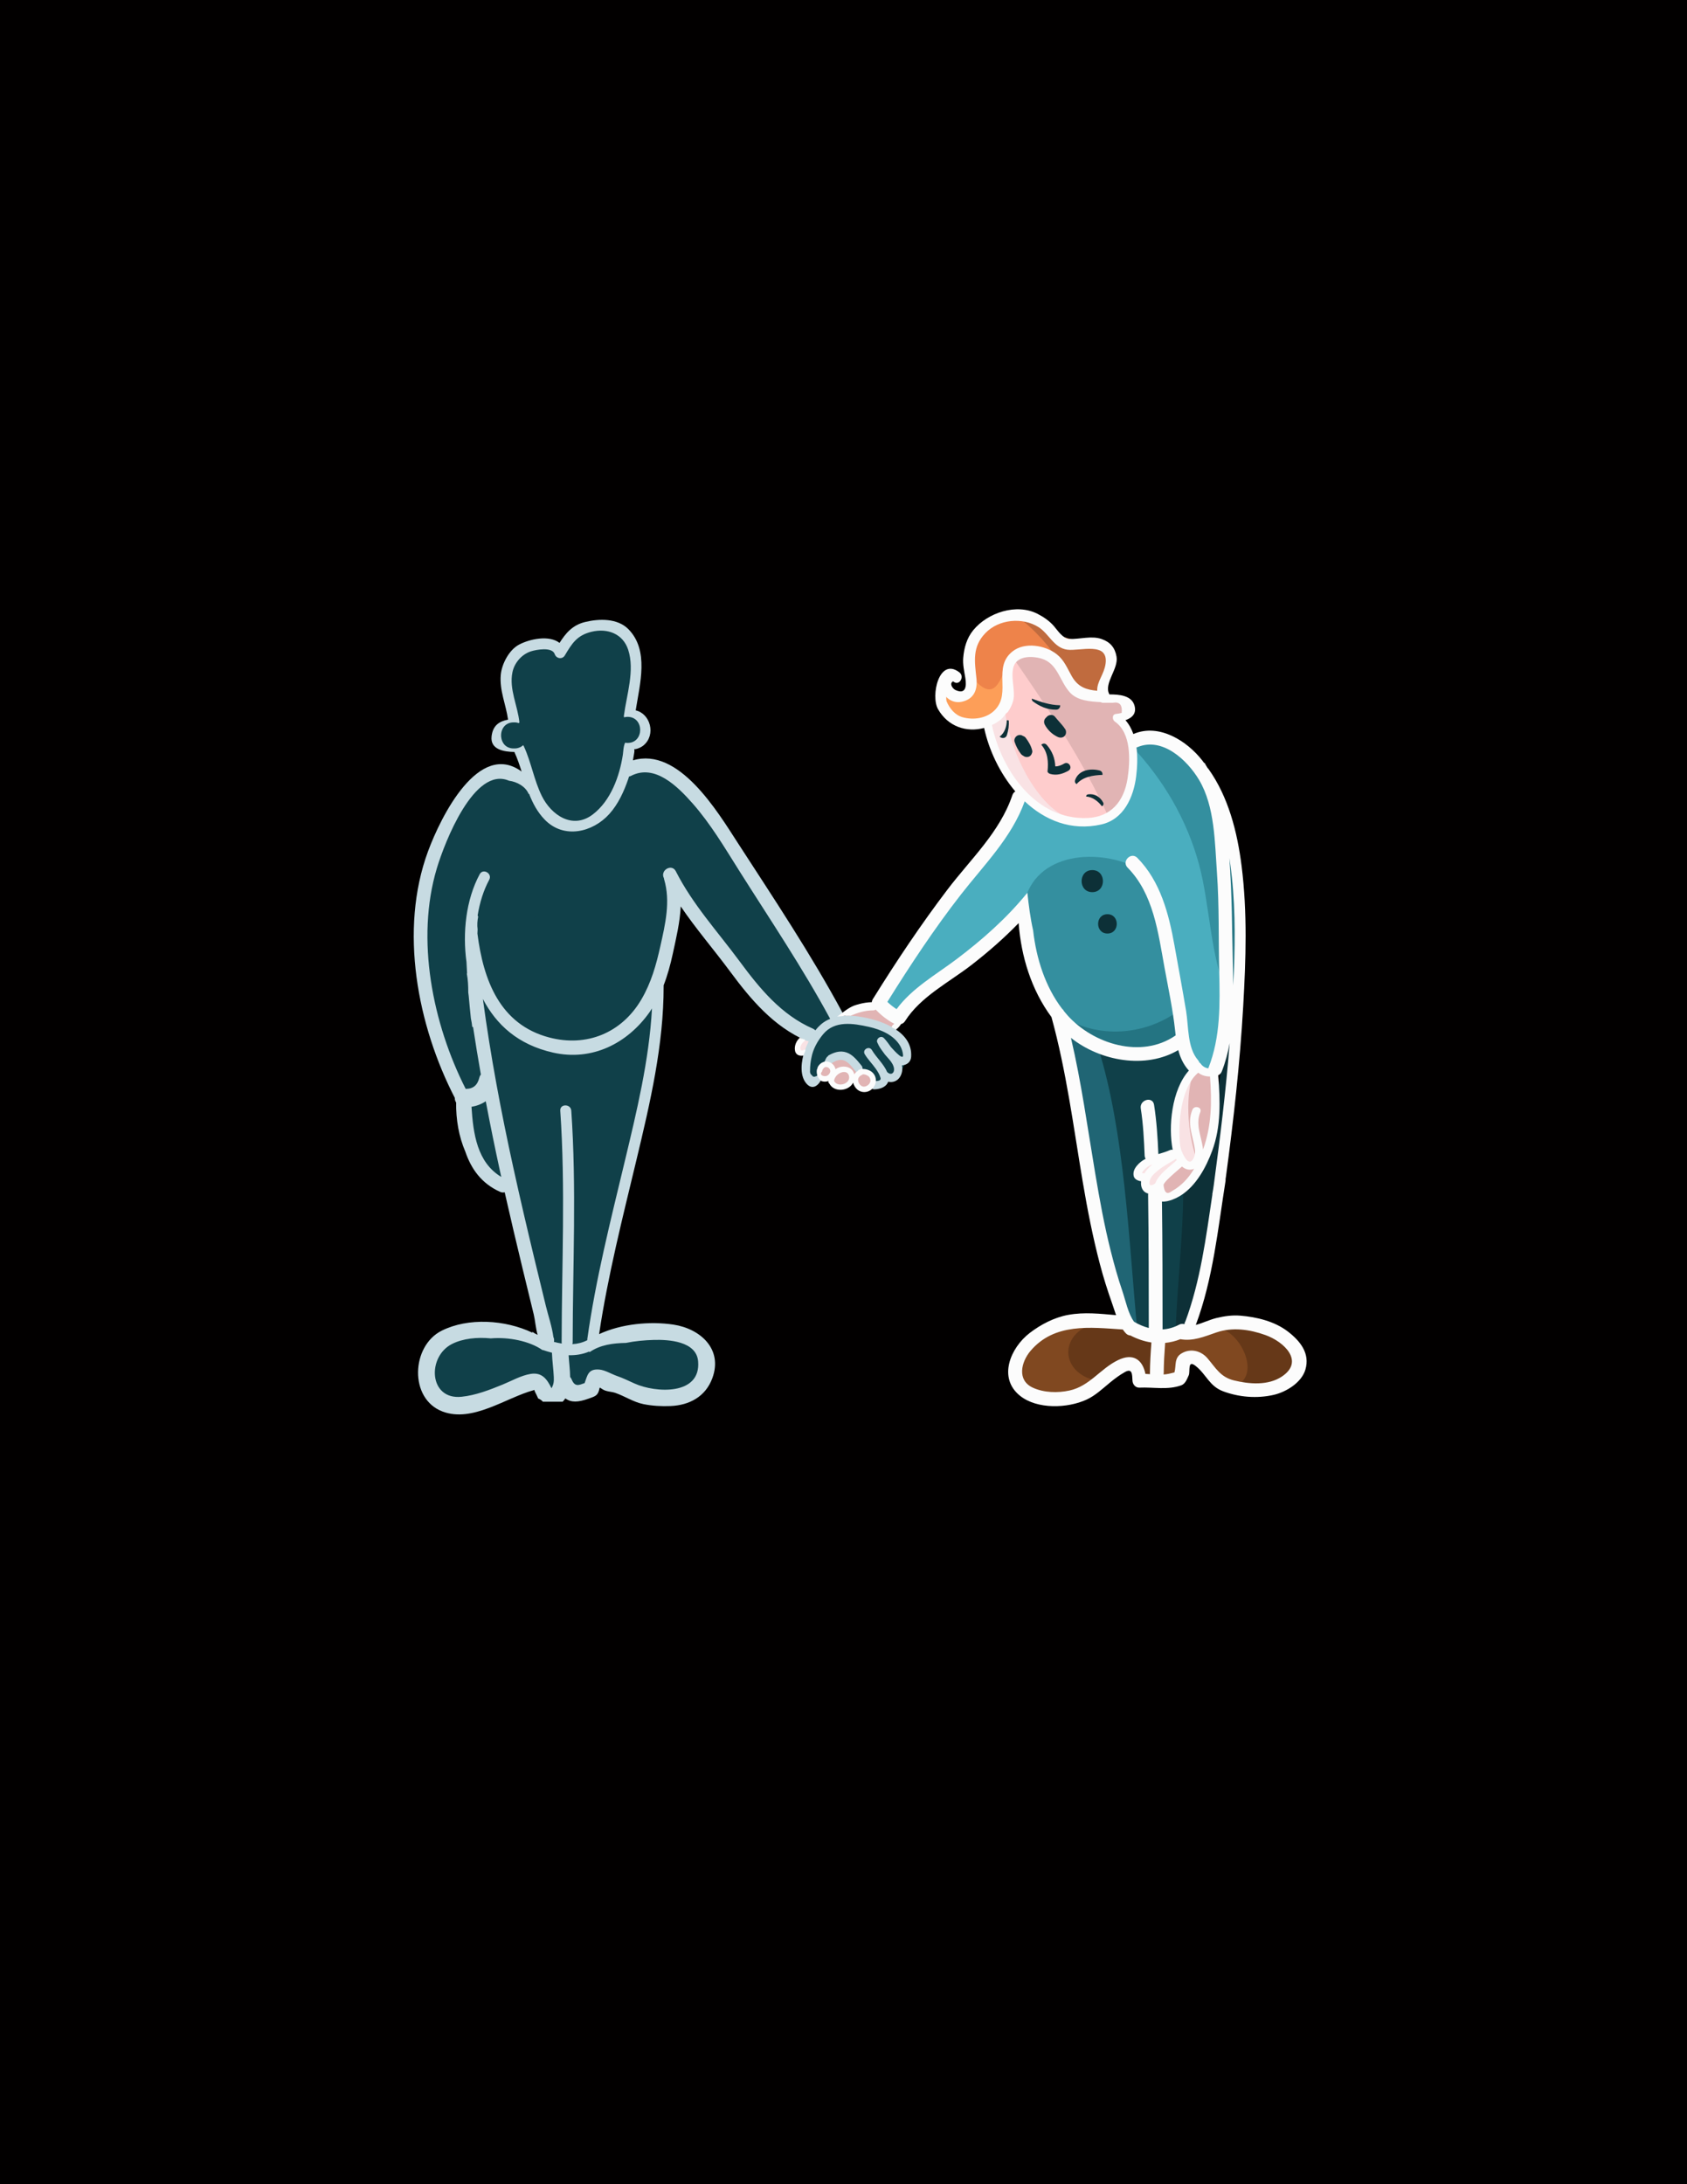 <?xml version="1.0" encoding="utf-8"?>
<!-- Generator: Adobe Illustrator 17.0.0, SVG Export Plug-In . SVG Version: 6.00 Build 0)  -->
<!DOCTYPE svg PUBLIC "-//W3C//DTD SVG 1.1//EN" "http://www.w3.org/Graphics/SVG/1.1/DTD/svg11.dtd">
<svg version="1.1" xmlns="http://www.w3.org/2000/svg" xmlns:xlink="http://www.w3.org/1999/xlink" x="0px" y="0px" width="612px"
	 height="792px" viewBox="0 0 612 792" enable-background="new 0 0 612 792" xml:space="preserve">
<g id="Слой_2">
	<rect fill="#020000" width="612" height="792"/>
</g>
<g id="Слой_24">
	<path fill="#663818" d="M381,481.75c2.543,30.125,7.825,24.557,30.706,13.532c0.534,2.376,1.7,4.397,2.089,6.678
		c6.818-0.151,7.652-3.845,6.956-10.472c-0.973-9.26-1.634-5.616-9.438-9.239c-7.538-3.5-33.603-4.168-30.562,0.751"/>
	<path fill="#663818" d="M438.378,481.25c1.616,6.216,3.508,12.962,4.172,19.517c43.549,17.352,30.681-31.733-5.8-18.767"/>
</g>
<g id="Слой_25">
	<path fill="#804820" d="M396.36,480c-13.044,4.624-11.055,18.762,2.378,20.793c-24.496,25.776-51.279-24.707-3.706-20.543"/>
	<path fill="#804820" d="M441.5,481.5c8.31,0.687,16.611,17.532,6.249,21.217c-5.812,2.067-11.909-8.559-17.962-9.68
		c-1.385,6.472-3.044,7.51-9.499,6.992c0.535-16.071,1.776-18.858,20.962-18.03"/>
</g>
<g id="Слой_26">
	<path fill="#0D3037" d="M427.5,432.75c0.986,16.858-2.653,34.048-1.755,50.449c0.125,0.057,0.229,0.14,0.311,0.249
		c16.49-7.552,13.901-43.715,16.206-59.706c2.104-14.598,9.044-34.723,3.05-48.998c-4.245,18.593-3.642,41.565-16.375,56.902
		c-0.557,0.671-1.622,1.199-2.188,1.854"/>
</g>
<g id="Слой_22">
	<path fill="#104049" d="M394.5,377.75c2.599,18.823,3.895,38.072,7.707,56.488c2.452,11.846,0.068,29.808,5.541,40.538
		c3.845,7.538,9.028,11.684,18.712,7.918c0.616-16.786,2.705-33.809,2.782-50.668c-7.5,3.291-13.794,0.059-17.016-6.276
		c1.936-2.798,8.254-4.861,9.281-6.681c1.962-3.475,2.177-4.347,4.287-9.527c2.297-5.641,7.477-22.067,5.883-25.804
		c-0.924-2.166-1.5-4.855-2.99-6.717c-8.202,5.247-25.723,6.051-34.436,1.229"/>
	<path fill="#104049" d="M425.75,406.5c1.376,3.411,1.301,8.168,1.23,11.962c-2.57,0.475-6.583,0.902-9.136,0.315
		c2.584-2.809,4.859-7.505,7.406-10.278"/>
</g>
<g id="Слой_23">
	<path fill="#206574" d="M398.5,380.25c9.403,30.207,11.047,69.45,13.985,101.406c-16.293-8.386-18.747-63.335-21.168-80.926
		c-1.344-9.764-3.711-19.217-5.518-28.709c4.372,2.224,9.274,5.054,12.95,7.979"/>
</g>
<g id="Слой_19">
	<path fill="#247482" d="M443.25,308.75c2.083,15.49-5.903,38.962,3.36,52.956c-0.066,0.065,0.867,0.042,0.827,0.012
		c4.722-8.687,6.764-47.606-3.937-52.467"/>
</g>
<g id="Слой_15">
	<path fill="#4AAEBF" d="M372.047,323.103c0.5-4.145,0.434-8.365,1.093-12.485c0.605-3.787,3.071-7.037,3.381-10.868
		c0.277-3.433,3.457-4.925,6.057-4.458c-8.402-13.155-15.16-2.079-20.888,6.245c-8.218,11.942-16.184,22.326-24.427,33.964
		c-5.828,8.227-25.122,25.919-11.993,32.291c3.046-7.081,15.161-14.776,21.467-19.373c6.496-4.736,16.973-14.973,24.232-16.408
		c0.051,0.258,0.104,0.519,0.155,0.778C371.276,329.61,371.649,326.403,372.047,323.103z"/>
	<path fill="#4AAEBF" d="M432.456,293.01c-2.757-5.941-11.425-22.372-20.08-21.827c-8.79,0.554-2.995,4.795-6.016,12.238
		c-3.837,9.449-6.462,4.932-15.324,10.077c-3.223,1.872-3.953,1.433-5.201,4.308c5.142,8.715,14.849,15.314,20.47,24.387
		c7.213,11.642,12.432,24.844,18.082,37.265c3.224,7.088,3.884,14.967,7.169,21.481c9.334,18.514,13.209-6.089,13.193-17.157
		C444.713,339.525,443.266,316.304,432.456,293.01z"/>
</g>
<g id="Слой_18">
	<path fill="#348F9F" d="M380.25,295c-6.148,28.2-13.18,78.825,24.537,87.207c23.94,5.32,23.303-5.533,20.957-22.194
		c-2.619-18.599-2.661-37.266-17.006-51.056c-8.821-8.48-16.365-12.03-28.488-13.708"/>
	<path fill="#348F9F" d="M410.75,270.75c11.255,11.972,19.812,26.345,24.251,42.798c4.013,14.874,4.005,33.409,10.256,46.993
		c3.429-22.533,4.947-87.441-26.113-91.485c-4.044-0.526-8.194,1.003-8.894,2.194"/>
	<path fill="#348F9F" d="M375.25,308.5c0.08,0.558,0.73,3.512,1.519,7.549c0.472-0.174,0.961-0.355,1.481-0.549L375.25,308.5z"/>
	<path fill="#348F9F" d="M376.769,316.049c-7.292,2.695-8.958,3.292-8.818,8.201c3.512,1.06,4.037,5.885,1.593,8.097
		c0.867,0.762,1.442,1.895,1.435,3.403c-0.009,1.769-0.118,3.573-0.032,5.354c0.119,0.227,0.24,0.428,0.366,0.59
		C384.112,358.253,379.564,330.346,376.769,316.049z"/>
</g>
<g id="Слой_20">
	<path fill="#4AAEBF" d="M371.5,327.75c3.778-18.913,27.387-20.425,41.671-12.681c18.636-8.631-17.18-42.636-34.134-25.94
		c-6.125,6.032-23.631,37.313-7.787,38.372"/>
</g>
<g id="Слой_21">
	<path fill="#247482" d="M383.25,367c12.875,9.918,31.637,9.054,44.517-0.667c5.601,24.413-39.084,16.852-45.017,0.917"/>
</g>
<g id="Слой_16">
	<path fill="#F9E2E4" d="M292,375.25c-1.791,1.872-2.928,4.026-3.456,6.194c0.176,0.021,0.489,0.338,0.513,0.513
		c4.447-0.923,8.051-4.57,2.694-6.706"/>
</g>
<g id="Слой_11">
	<path fill="#E1B4B4" d="M300.5,384.5c4-2.339,13.274,0.169,15.367,4.95c2.8,6.397-3.874,6.434-7.122,2.269
		c-3.177,3.504-6.761,2.818-8.989-1.493c-0.714-0.089-1.546,0.875-2.73,0.486c-2.36-4.851-0.024-7.619,5.974-6.962"/>
</g>
<g id="Слой_12">
	<path fill="#F9E2E4" d="M435.5,387.75c-4.719,8.32,3.152,27.694-1.681,33.256c-7.735,8.9-7.277-18.979-6.013-22.993
		c1.497-4.753,3.025-8.228,6.944-10.763"/>
	<path fill="#F9E2E4" d="M426,418c-5.406,1.124-12.874,1.364-13.706,7.956c0.588,0.703,2.156,0.278,2.919,0.581
		c0.673,4.473,0.765,3.078,3.795,5.168c1.794-4.861,6.84-6.893,10.773-10.206c-1.169-1.075-2.183-2.849-3.28-3.75"/>
	<path fill="#E1B4B4" d="M427.75,421.5c-3.086,3.113-13.439,13.237-1.663,12.249c4.939-0.414,13.294-12.819,2.163-11.749"/>
	<path fill="#E1B4B4" d="M433.5,387c-3.75,9.533-2.823,23.468,0.556,33.238c0.18-0.074,1.103,0.17,1.207,0.287
		c7.764-7.634,6.463-21.858,5.436-32.199c-3.107,1.249-4.284-0.953-6.699-1.076"/>
	<path fill="#E1B4B4" d="M318,364.25c-4.262-0.166-8.038,1.17-11.206,3.806c-0.031-0.029-0.003,1.133-0.006,1.137
		c5.486,1.688,11.089,2.181,16.186,5.038c6.283-5.584-1.448-7.046-5.973-9.981"/>
</g>
<g id="Слой_5">
	<path fill="#104049" d="M227.422,481.75c-6.504,0.852-14.4,4.739-20.52,6.902c-1.905-20.006-10.634-39.256-17.916-57.946
		c-4.198-10.775-7.365-26.161-15.319-34.04h-1.333c-2.462,0.812-4.102,1.939-5.122,3.278c0.256,2.169,0.557,4.322,1.015,6.465
		c0.303,1.415,0.022,2.84-0.725,3.953c3.108,6.691,9.692,13.745,11.516,16.879c0.535,0.92,1.015,1.873,1.469,2.842
		c1.877,0,3.729,1.002,4.407,3.326c2.399,8.23,3.373,16.714,5.325,25.038c1.704,7.267,4.943,14.038,6.675,21.296
		c0.6,2.513-0.695,4.409-2.491,5.312c0.159,0.442,0.31,0.887,0.474,1.327c-0.685-0.255-1.454-0.516-2.292-0.778
		c-1.226,0.143-2.472-0.146-3.415-0.954c-13.373-3.367-36.382-4.995-35.093,13.584c1.367,19.704,32.689,6.142,42.182,2.808
		c3.987,8.074,12.094,2.46,19.325,2.133c8.103-0.365,18.226,3.725,27.304,2.508C271.016,501.911,249.23,478.892,227.422,481.75z"/>
	<path fill="#104049" d="M190.667,283.333c-28.621-23.736-39.401,56.352-37.935,70.001c1.541,14.345,3.527,34.63,16.243,43.305
		c0.315,9.233,10.098,17.949,13.756,26.879c5.412,13.213,7.582,28.087,11.944,41.684c2.764,8.615,6.547,34.475,15.975,30.38
		c7.464-3.242,4.6-12.628,5.684-18.899c3.058-17.687,8.212-31.888,4.25-50.41c-7.437-34.771-9.123-70.812-15.392-106.058
		c-2.663-14.971-3.698-25.847-14.198-35.559c-0.526-0.486-0.58-1.656-0.993-1.991"/>
	<path fill="#104049" d="M244.668,298.1c-0.474-15.046-1.009-11.776-8.658-20.026c-0.715-0.772-7.239-0.249-8.31-0.128
		c0.799-12.763,7.375-31.396,0.018-43.349c-4.596-7.466-18.04-12.523-19.866-2.988c-0.845,0.085-1.703,0.177-2.567,0.276
		c-0.159,0.446-0.39,0.865-0.719,1.229c-0.952,1.055-2.307,1.198-3.634,1.005c-0.696-0.101-1.111-0.859-1.095-1.524
		c-4.277,0.631-8.278,1.417-11.028,2.326c-4.823,6.204-3.174,10.848-4.477,17.728c-0.213,1.125,1.375,7.14,1.529,9.027
		c0.124,1.52-5.585,2.718-5.192,5.64c0.161,1.198,0.983,2.408,2.064,3.63c0.065-0.023,0.127-0.05,0.199-0.066
		c2.086-0.469,4.553-0.255,6.049,1.471c1.5,1.729,1.825,3.838,1.471,6.049c-0.09,0.564-0.428,0.874-0.844,0.997
		c7.699,20.71,2.736,52.736,4.707,74.523c1.202,13.29,2.862,93.278,27.641,89.012c6.589-23.78,13.411-47.121,15.709-72.584
		c1.289-14.28,4.618-27.31,6.307-41.24C245.205,318.956,244.989,308.272,244.668,298.1z"/>
	<path fill="#104049" d="M229.333,258.333c7.831,5.498,3.083,13.672-5.973,10.34c-0.705-5.772,1.458-8.41,5.64-10.007"/>
	<path fill="#104049" d="M250,286.333c10.199,10.618,18.155,24.022,25.767,36.333c7.635,12.349,15.103,34.048,25.565,43.351
		c0.897,0.798,1.393,2.574,2.068,3.581c16.588,0.176,38.183,16.4,14.185,24.034c-4.421-6.929-13.048-14.531-20.527-6.241
		c-1.785,4.26-0.562,2.704-4.333,4.884c-1.135-4.535,3.158-13.107,1.958-15.942c-1.047-2.472-11.396-8.103-14.49-10.927
		c-10.896-9.945-19.652-23.442-29.199-34.896c-15.075-18.086-9.609-32.202-16.69-53.781c5.357,4.227,12.043,5.657,17.03,10.605"/>
	<path fill="#104049" d="M287,342c3.45,7.608,8.965,13.063,10.298,21.274c-5.995-4.318-11.681-12.639-10.298-20.941"/>
	<path fill="#104049" d="M315.333,371c6.745,0.472,12.957,4.42,12.941,11.934c-6.613,0.278-11.634-5.213-12.941-11.6"/>
	<path fill="#A8C4CC" d="M295.667,385.667c0.314,2.956,2.508,3.518,0.877,6.951c-0.246-0.085-1.879-0.086-2.152-0.009
		c-0.052-0.155-0.059-0.65-0.316-0.667c-0.589-3.61,1.866-3.493,2.591-5.942"/>
	<path fill="#104049" d="M223.333,228c5.825,3.248,8.268,11.248-1.706,9.692C220.608,233.892,221.442,230.619,223.333,228"/>
	<path fill="#104049" d="M298.25,383.25c-0.6,2.969-1.676,5.38-1.772,8.356c-5.549,1.239-4.134-8.139,1.772-7.981"/>
	<path fill="#104049" d="M188.333,260.667c-5.238-0.044-8.253,3.083-8.265,8.932c9.5,5.883,21.899-2.449,7.931-8.599"/>
</g>
<g id="Слой_4">
	<path fill="#C7DBE2" d="M312.561,386.439c-1.49-1.826-3.15-4.033-5.483-4.818c-2.345-0.789-4.554-0.042-6.604,1.132
		c-0.014,0.034-0.029,0.07-0.041,0.094c-0.109,0.214-0.265,0.328-0.433,0.396c-0.323,0.447-0.578,0.935-0.723,1.381
		c-0.048,0.146-0.12,0.264-0.207,0.359c-0.055,0.131-0.115,0.259-0.168,0.391c-0.057,0.141-0.136,0.255-0.23,0.347
		c0.191,0.504,0.624,0.904,1.328,0.904c0.726,0,1.18-0.423,1.361-0.951c0.09-0.034,0.18-0.074,0.271-0.128
		c1.65-0.99,3.306-1.773,5.12-0.767c1.494,0.829,2.63,2.488,3.687,3.783C311.663,390.06,313.773,387.924,312.561,386.439z"/>
	<path fill="#C7DBE2" d="M313.132,368.862c-2.417-0.443-4.815-0.702-7.159-0.53c-0.018-0.352-0.113-0.72-0.315-1.094
		c-11.456-21.254-24.875-41.334-38-61.586c-7.408-11.431-21.43-34.911-38.041-29.947c0.173-0.946,0.334-1.893,0.478-2.84
		c0.246-1.619-0.477-1.044,0.571-1.253c0.935-0.187,2.043-0.709,2.772-1.317c4.657-3.885,2.445-11.548-2.825-12.712
		c1.532-9.67,4.935-21.791-2.672-29.465c-3.961-3.995-10.622-3.806-15.658-2.587c-4.588,1.11-7.049,4.042-9.298,7.589
		c-3.792-2.944-10.848-1.418-14.703,0.629c-3.633,1.929-6.288,7.063-6.626,11.016c-0.483,5.639,1.894,10.722,2.656,16.177
		c-3.261,0.606-5.53,2.152-5.98,6.06c-0.562,4.883,4.673,5.618,8.269,5.664c0.002,0.004,0.002,0.008,0.004,0.013
		c1.048,2.278,1.858,4.67,2.626,7.082c-15.517-11.314-29.241,16.161-33.967,28.965c-10.503,28.456-3.864,63.087,9.753,89.42
		c-0.005,0.064-0.019,0.124-0.019,0.19c0,0.499,0.18,1.007,0.475,1.436c-0.078,6.167,0.964,12.322,3.339,17.83
		c2.106,6.196,5.814,11.519,12.591,14.56c0.592,0.266,1.166,0.292,1.685,0.166c2.079,9.219,4.261,18.414,6.476,27.601
		c1.346,5.581,2.71,11.157,4.074,16.734c0.465,1.901,0.689,4.841,1.387,7.359c-0.698-0.322-1.358-0.703-1.976-1.146
		c0.043,0.126,0.084,0.254,0.128,0.38c-9.908-4.739-23.37-5.553-32.963-0.734c-11.051,5.552-11.867,24.685,0.309,29.293
		c10.941,4.141,23.025-5.032,33.154-7.75c0.491-0.132-0.129-0.362,0.511,0.818c0.389,0.717,0.7,1.472,1.045,2.211
		c0.695,0.262,1.275,0.664,1.714,1.181h7.162c0.369-0.385,0.71-0.785,0.989-1.217c2.046,1.547,4.638,1.463,8.387,0.106
		c2.433-0.881,3.465-1.006,4.006-3.786c0.051-0.096,0.092-0.181,0.128-0.261c0.377,0.255,0.747,0.52,1.142,0.745
		c1.253,0.764,3.077,0.727,4.462,1.206c3.492,1.208,6.564,3.34,10.23,4.078c3.201,0.644,6.549,0.828,9.803,0.689
		c6.89-0.294,12.671-3.431,15.138-10.035c3.977-10.65-4.389-18.033-14.115-19.496c-8.425-1.268-18.849-0.307-26.938,3.457
		c3.173-21.242,8.545-42.308,13.545-63.167c4.956-20.677,9.9-41.709,9.866-63.091c0-0.062-0.013-0.115-0.017-0.173
		c1.438-3.716,2.492-7.592,3.328-11.461c1.225-5.668,2.612-11.435,2.889-17.204c5.545,8.18,12.043,15.677,17.947,23.66
		c7.486,10.121,15.727,19.853,27.508,25.003c0.331,0.145,0.656,0.21,0.971,0.224c-0.581,1.195-1.074,2.415-1.487,3.593
		c-1.175,3.353-1.926,8.59,0.529,11.609c1.963,2.414,4.041,1.38,5.378-0.994c0.568-1.008-0.13-1.948-0.986-2.187
		c-0.133,0.238-0.319,0.447-0.588,0.612c-0.135,0.083-0.267,0.117-0.394,0.129c-0.127,0.072-0.272,0.124-0.454,0.124
		c-0.402,0-0.658-0.215-0.792-0.492c-0.574-0.388-0.814-0.991-0.708-1.818c-0.005-1.541,0.157-3.067,0.486-4.578
		c0.577-3.171,2.21-6.068,4.239-8.522c4.193-5.07,10.899-3.955,16.556-2.698c4.332,0.962,9.158,2.977,11.446,6.987
		c0.53,0.967,0.86,1.998,0.99,3.092c0.373,3.004-4.886-3.432-4.295-2.626c-0.84-1.147-1.617-2.319-2.611-3.34
		c-1.084-1.113-2.658,0.032-2.544,1.245c0.084,0.24,0.18,0.474,0.284,0.703c0.044,0.058,0.084,0.117,0.138,0.173
		c0.013,0.013,0.025,0.028,0.038,0.041c-0.013,0.036-0.016,0.075-0.025,0.113c0.648,1.296,1.573,2.457,2.45,3.65
		c0.57,0.639,1.142,1.276,1.691,1.935c0.744,0.894,1.487,2.027,1.608,3.21c0.169,1.66-1.127,2.45-2.39,1.305
		c-0.027-0.025-0.056-0.04-0.083-0.062c-1.317-3.05-3.88-5.204-5.557-8.01c-0.992-1.658-3.586-0.15-2.59,1.514
		c1.132,1.893,2.761,3.502,4.027,5.309c0.7,0.998,1.36,2.058,1.687,3.239c0.341,1.235-1.355,1.163-2.169,1.195
		c-1.928,0.076-1.935,3.076,0,3c2.412-0.095,4.355-1.04,4.958-2.763c2.296,0.536,4.525-0.833,5.043-3.769
		c0.134-0.758,0.097-1.479-0.059-2.171c1.66-0.09,3.191-1.109,3.336-3.032C331.214,374.146,320.26,370.169,313.132,368.862z
		 M189.192,270.678c-0.004,0.003-0.009,0.005-0.013,0.008c-0.288,0.184-0.607,0.332-0.955,0.447
		c-0.022,0.007-0.044,0.014-0.066,0.021c-0.164,0.051-0.321,0.109-0.498,0.143c0,0,0,0,0,0c-0.311,0.061-0.639,0.098-0.993,0.098
		c-0.075,0-0.145-0.008-0.217-0.011c-0.041,0.001-0.075,0.011-0.116,0.011c-2.809,0-4.307-2.008-4.529-4.172
		c-0.011-0.056-0.01-0.115-0.014-0.174c-0.175-2.485,1.328-5.112,4.543-5.112c0.04,0,0.074,0.01,0.113,0.011
		c0.074-0.003,0.144-0.011,0.22-0.011c0.57,0,1.069,0.105,1.533,0.255l0,0l0,0c0.041-0.038,0.082-0.078,0.125-0.112
		c0.033-0.048,0.065-0.095,0.104-0.138c-0.624-6.1-3.79-12.027-2.528-18.186c0.704-3.436,3.377-6.484,6.659-7.558
		c1.877-0.614,7.757-1.75,8.678,0.998c0.543,1.618,2.733,2.02,3.656,0.478c2.613-4.368,4.402-7.309,9.701-8.591
		c5.77-1.397,11.383,0.712,13.286,6.501c2.465,7.501-0.559,16.376-1.548,23.914c-0.029,0.222,0.001,0.422,0.054,0.611
		c0.395-0.102,0.813-0.173,1.28-0.173c6.099,0,6.099,9.457,0,9.457c-0.314,0-0.602-0.04-0.884-0.088
		c-0.656,1.33-0.667,3.297-0.826,4.343c-1.191,7.83-4.388,16.699-10.892,21.658c-7.355,5.607-15.112,0.22-18.521-6.708
		c-2.81-5.711-3.82-12.154-6.483-17.943c-0.08-0.174-0.177-0.315-0.281-0.441C189.6,270.386,189.405,270.54,189.192,270.678z
		 M171.046,401.332c1.847-0.292,3.615-0.969,5.178-2.009c1.604,8.484,3.331,16.947,5.172,25.388c0.149,0.684,0.305,1.366,0.456,2.05
		C173.091,421.518,171.669,411.076,171.046,401.332z M200.067,503.385c-1.622-3.311-3.445-5.873-7.582-5.198
		c-3.474,0.567-6.939,2.558-10.167,3.874c-4.743,1.935-9.732,3.879-14.864,4.412c-11.922,1.239-12.606-14.556-3.453-19.155
		c3.942-1.981,9.011-2.503,14.065-2.014c6.409-0.556,14.093,0.962,18.755,4.259c0.02-0.022,0.043-0.041,0.062-0.064
		c1.113,0.381,2.242,0.722,3.38,1.01c-0.003,0.082-0.019,0.156-0.016,0.242c0.097,2.852,0.529,5.683,0.655,8.536
		C200.979,500.946,200.861,502.028,200.067,503.385z M227.068,486.947c3.366-0.69,6.829-0.986,10.068-1.083
		c5.491-0.165,15.462,0.481,16.116,7.691c1.135,12.497-15.416,11.573-23.061,8.105c-2.119-0.961-4.197-1.974-6.399-2.736
		c-1.96-0.678-4.286-2.124-6.326-2.312c-4.198-0.387-4.365,2.25-5.39,4.912c-2.025,0.705-3.516,1.523-4.683-1.321
		c-0.144-0.352-0.342-0.641-0.561-0.895c-0.036-2.706-0.42-5.481-0.552-7.902c2.532,0.072,5.035-0.302,7.426-1.317
		c0.063,0.069,0.134,0.13,0.203,0.193C217.73,487.627,222.391,487.032,227.068,486.947z M226.611,421.262
		c-5.079,21.19-10.517,42.612-13.54,64.206c-0.024,0.171-0.025,0.333-0.013,0.49c-1.75,0.906-3.569,1.339-5.417,1.438
		c0.063-0.196,0.108-0.406,0.108-0.647c0.034-28.002,1.434-56.029-0.5-84c-0.177-2.559-4.178-2.576-4,0
		c1.934,27.971,0.534,55.998,0.5,84c0,0.152,0.016,0.293,0.042,0.427c-0.949-0.148-1.898-0.358-2.841-0.608
		c0.133-0.58,0.082-1.201-0.197-1.762c-0.502-3.796-1.847-7.651-2.749-11.34c-1.363-5.573-2.72-11.148-4.065-16.725
		c-2.676-11.096-5.271-22.212-7.722-33.36c-4.449-20.237-8.28-40.615-11.039-61.151c4.885,9.35,12.735,16.582,25.481,19.453
		c14.08,3.171,26.91-3.26,35-14.686c0.306-0.432,0.579-0.883,0.866-1.326C235.483,384.484,230.992,402.987,226.611,421.262z
		 M299.988,369.973c-1.657,0.869-3.041,2.151-4.203,3.642c-0.207-0.238-0.489-0.446-0.857-0.607
		c-11.549-5.049-19.339-14.589-26.661-24.489c-7.963-10.766-17.002-20.583-23.109-32.614c-1.46-2.876-5.773-0.344-4.317,2.524
		c0.002,0.004,0.004,0.007,0.006,0.011c0.019,0.129,0.035,0.256,0.076,0.392c2.389,8.022,0.422,16.257-1.35,24.202
		c-1.525,6.841-3.32,13.275-6.896,19.369c-7.135,12.16-19.868,17.359-33.431,13.79c-17.911-4.712-23.905-20.774-26.047-37.674
		c0.017-0.506,0.046-1.013,0.069-1.519c-0.219-1.58-0.099-3.092,0.194-4.589c-0.038-0.175-0.099-0.333-0.18-0.475
		c0.736-4.597,2.099-9.041,4.195-12.926c1.225-2.27-2.229-4.289-3.454-2.019c-5.039,9.339-6.24,21.308-4.792,31.851
		c0.049,1.353,0.133,2.706,0.21,4.058c-0.033,0.053-0.058,0.112-0.086,0.17c0.426,2.18,0.519,4.471,0.519,6.793
		c0.054,0.412,0.104,0.824,0.158,1.235c0.24,2.727,0.514,5.452,0.794,8.177c0.221,1.039,0.402,2.086,0.502,3.153
		c0.095-0.026,0.189-0.053,0.284-0.08c0.869,5.775,1.825,11.535,2.839,17.286c-0.234,0.268-0.422,0.606-0.529,1.036
		c-0.71,2.854-2.225,4.151-4.983,4.165c-11.984-23.604-18.196-54.241-10.465-79.98c2.877-9.578,13.62-37.177,26.18-31.76
		c2.947,0.379,6.04,2.118,7.121,4.785c0.055-0.011,0.111-0.02,0.166-0.035c1.333,3.414,3.025,6.642,5.689,9.378
		c6.925,7.112,17.382,4.611,23.407-2.06c3.271-3.621,5.35-8.255,6.918-12.822c0.087-0.253,0.154-0.512,0.234-0.767
		c0.242-0.047,0.488-0.118,0.739-0.247c8.669-4.489,16.986,3.958,22.31,9.974c6.528,7.376,11.694,16.139,16.936,24.442
		c11.248,17.816,22.963,35.149,32.99,53.703C300.771,369.607,300.377,369.769,299.988,369.973z"/>
</g>
<g id="Слой_13">
	<path fill="#F9E2E4" d="M364.527,253.44c4.691,15.354,9.854,33.576,24.164,43.59c-13.57-2.051-39.132-25.772-26.182-38.539
		c0.564-0.556,1.355-2.236,1.766-2.519"/>
</g>
<g id="Слой_14">
	<path fill="#FECCCC" d="M374,236.75c15.195,10.672,30.803,39.463,29.206,58.456c-23.555,14.722-42.765-31.216-38.456-48.518
		c1.336-5.366,0.267-14.602,9.5-9.938"/>
</g>
<g id="Слой_7">
	<path fill="#FD9E58" d="M351.75,246.75c4.555-0.274,9.174-1.328,13.025-3.718c0.177,9.239,1.164,17.979-10.076,19.218
		c-7.317,0.806-12.746-3.469-12.231-11.169c4.863,2.602,9.685,0.623,10.032-5.081"/>
</g>
<g id="Слой_8">
	<path fill="#EE834A" d="M385.5,242.25c-0.534-31.483-46.339-14.943-33.22,3.773c0.164,0.234,0.946,0.236,0.765-0.023
		c9.48,10.944,9.94-3.824,14.525-7.186c6.407-4.699,12.692-1.488,18.431,3.436"/>
</g>
<g id="Слой_10">
	<path fill="#E1B4B4" d="M367.5,238.5c12.565,18.209,24.861,36.262,35.004,58.548c14.489-13.121,4.736-28.7,4.921-43.473
		c-13.087-0.904-34.882-26.95-40.924-14.576"/>
</g>
<g id="Слой_9">
	<path fill="#C06B3E" d="M368.75,223.25c7.092,5.445,12.334,11.435,16.756,18.494c3.822,6.102,3.836,11.946,13.506,10.468
		c1.115-12.288,8.595-13.712-5.776-18.968c-4.337-1.586-7.222-1.946-10.82-3.59c-4.574-2.089-7.266-5.07-12.415-5.904"/>
</g>
<g id="Слой_3">
	<path fill="#0D3037" d="M374.446,272.101c-0.409-1.681-1.297-3.149-2.318-4.525c-0.261-0.352-0.615-0.605-1.004-0.699
		c-0.458-0.333-1.039-0.476-1.656-0.306c-0.999,0.275-1.754,1.43-1.397,2.46c0.526,1.52,1.246,2.934,2.202,4.228
		c0.266,0.36,0.606,0.639,0.982,0.81c0.311,0.262,0.722,0.431,1.245,0.431c1.002,0,1.61-0.606,1.833-1.344
		C374.487,272.862,374.544,272.504,374.446,272.101z"/>
	<path fill="#0D3037" d="M386.166,264.058c-0.049-0.108-0.11-0.215-0.189-0.318c-1.04-1.358-2.237-2.577-3.313-3.905
		c-0.687-0.848-2.118-0.71-2.828,0c-0.046,0.046-0.078,0.096-0.118,0.144c-0.044,0.036-0.093,0.067-0.132,0.106
		c-0.04,0.04-0.067,0.084-0.102,0.125c-0.751,0.618-0.916,1.676-0.46,2.549c1.009,1.93,2.732,3.572,4.717,4.467
		c0.994,0.448,2.143,0.296,2.736-0.717C386.904,265.781,386.801,264.662,386.166,264.058z"/>
	<path fill="#0D3037" d="M386.076,276.871c-1.051,0.6-2.103,1.047-3.244,1.021c-0.123-2.918-1.101-5.519-3.105-7.786
		c-0.627-0.71-1.45-0.561-1.982-0.058c2.427,2.72,2.641,6.315,2.259,9.779c0.193,0.37,0.528,0.667,0.93,0.786
		c2.349,0.697,4.587,0.029,6.656-1.151C389.27,278.504,387.759,275.912,386.076,276.871z"/>
	<path fill="#0D3037" d="M390.556,284.326c2.234-2.663,5.983-3.232,9.389-3.343c0.094-0.667-0.204-1.375-1.046-1.596
		c-3.315-0.871-7.534-0.191-8.845,3.381C389.793,283.477,390.077,284.024,390.556,284.326z"/>
	<path fill="#0D3037" d="M399.762,292.364c0.444-0.247,0.741-0.789,0.434-1.368c-1.097-2.07-3.109-3.302-5.463-2.96
		c-0.497,0.072-0.71,0.411-0.719,0.785C396.374,288.963,398.344,290.539,399.762,292.364z"/>
	<path fill="#0D3037" d="M384.5,255.732c-3.627-0.074-6.874-1.182-10.231-2.408c0.029,0.285,0.128,0.577,0.276,0.869
		c2.509,1.909,5.398,3.215,8.622,3.14c0.999-0.023,1.477-0.836,1.444-1.61C384.573,255.724,384.539,255.733,384.5,255.732z"/>
	<path fill="#0D3037" d="M365.933,261.246c-0.196-0.091-0.437-0.099-0.692-0.068c-0.04,2.227-0.739,4.557-2.594,5.921
		c0.685,0.75,2.224,0.752,2.633-0.534C365.834,264.825,366.086,263.034,365.933,261.246z"/>
	<path fill="#FCFCFC" d="M467.211,482.82c-4.838-3.724-11.323-5.27-17.284-5.76c-2.909-0.239-5.818,0.182-8.637,0.862
		c-2.506,0.605-4.96,1.846-7.48,2.501c6.251-16.75,8.001-34.651,10.785-52.225c0.034-0.217,0.028-0.42,0.004-0.614
		c0.048-0.331,0.105-0.658,0.15-0.99c2.782-20.564,5.067-41.05,6.256-61.77c0.972-16.946,1.54-34.014-0.597-50.897
		c-1.552-12.255-4.779-25.001-12.028-35.135c-0.182-0.163-0.345-0.348-0.464-0.574c-0.22-0.419-0.519-0.794-0.72-1.223
		c-0.042-0.089-0.074-0.173-0.112-0.259c-0.067-0.031-0.125-0.076-0.195-0.101c-0.048-0.031-0.097-0.058-0.147-0.085
		c-0.195-0.265-0.379-0.533-0.584-0.795c-5.589-7.153-15.65-13.487-24.822-9.667c-0.064,0.027-0.115,0.064-0.175,0.094
		c-0.66-1.857-1.582-3.578-2.867-5.038c2.363-0.826,4.15-2.415,3.239-5.406c-1.098-3.6-5.561-3.954-9.087-3.939
		c-0.02-0.047-0.028-0.097-0.051-0.142c-2.002-3.895,3.422-9.101,2.655-13.556c-0.569-3.302-2.308-5.314-5.457-6.403
		c-3.64-1.259-7.863,0.124-11.598-0.013c-2.413-0.088-4.292-3.075-5.687-4.685c-1.608-1.855-3.699-3.276-5.859-4.394
		c-7.66-3.963-18.138-0.476-23.36,5.884c-2.372,2.889-3.361,6.451-3.657,10.11c-0.182,2.246,0.311,4.577,0.69,6.782
		c0.243,1.412,1.245,6.992-3.48,4.837c-1.086-0.495-2.358-2.391-0.903-3.162c0.082,0.049,0.166,0.103,0.254,0.169
		c2.06,1.556,4.05-1.92,2.019-3.454c-7.386-5.579-10.456,8.59-7.716,13.382c3.605,6.304,10.328,8.538,16.717,6.797
		c1.745,8.056,5.699,16.413,11.319,23.023c-0.466,0.279-0.858,0.717-1.074,1.36c-4.503,13.388-15.211,23.263-23.562,34.255
		c-9.581,12.613-18.463,25.883-26.823,39.334c-0.335,0.418-0.554,0.932-0.603,1.472c-1.597,0.04-3.112,0.292-4.584,0.681
		c-0.062,0.025-0.11,0.061-0.185,0.074c-0.312,0.056-0.606,0.151-0.903,0.239c-0.237,0.074-0.472,0.152-0.707,0.232
		c-2.275,0.879-4.159,2.565-6.166,3.995c0.09-0.014,0.178-0.032,0.277-0.034c1.481-0.035,3.058-0.451,4.541-0.274
		c2.615-1.1,5.235-1.943,8.209-1.936c0.382,0.001,0.685-0.118,0.916-0.305c1.959,2.065,4.224,3.84,6.745,5.163
		c-0.195,0.194-0.4,0.381-0.619,0.56c-0.22,0.179-0.301,0.458-0.281,0.734c0.5,0.24,0.961,0.513,1.397,0.839
		c0.103-0.044,0.207-0.084,0.298-0.159c0.647-0.526,1.222-1.14,1.647-1.858c0.556-0.137,1.082-0.472,1.471-1.087
		c5.637-8.901,16.022-14.087,24.162-20.403c6.024-4.674,11.765-9.682,17.048-15.136c0.896,12.152,4.647,24.272,11.907,34.076
		c5.393,19.536,7.962,39.682,11.324,59.63c1.696,10.061,3.656,20.076,6.246,29.947c1.261,4.806,2.757,9.545,4.421,14.225
		c0.46,1.294,0.915,2.784,1.443,4.279c-5.819-0.505-11.502-1.167-17.386-0.089c-5.043,0.925-9.935,3.478-13.96,6.571
		c-6.935,5.33-11.634,16.247-3.484,22.765c6.223,4.977,17.256,4.567,24.182,1.356c3.135-1.453,5.702-3.897,8.347-6.076
		c1.745-1.438,3.537-2.792,5.516-3.895c2.681-1.493,2.624,0.827,2.742,3.154c0.066,1.311,1.087,2.566,2.5,2.5
		c5.075-0.236,10.242,0.937,15.167-0.831c1.528-0.549,2.098-2.247,2.727-3.614c0.651-1.415-0.591-5.913,2.582-3.371
		c3.861,3.093,4.895,7.281,9.951,9.159c5.77,2.143,12.248,2.659,18.257,1.291c4.519-1.029,10.123-4.422,11.532-9.133
		C475.321,490.743,471.695,486.272,467.211,482.82z M446.88,317.962c1.409,13.055,1.164,26.242,0.524,39.363
		c-0.031-2.264-0.087-4.524-0.14-6.773c-0.313-13.183-0.336-26.281-1.274-39.415C446.341,313.423,446.637,315.706,446.88,317.962z
		 M349.265,260.091c-2.82-0.771-4.791-3.223-5.871-5.805c-0.07-0.167-0.132-0.788-0.146-1.602c1.374,1.417,3.352,2.259,5.604,1.789
		c4.409-0.92,5.831-4.246,5.382-8.442c-0.671-6.263-1.565-11.433,3.195-16.421c4.89-5.123,13.531-5.883,19.333-2.211
		c3.773,2.388,5.571,7.529,10.409,8.175c4.544,0.607,15.009-3.058,13.907,5.071c-0.534,3.943-3.171,6.425-3.036,9.832
		c-3.85-0.363-6.915-1.254-9.191-5.223c-1.684-2.936-2.715-5.803-5.433-7.976c-4.168-3.332-11.664-4.603-16.091-1.078
		c-7.316,5.825-0.421,14.826-6.253,21.094C358.118,260.474,353.264,261.184,349.265,260.091z M359.846,262.899
		c0.64-0.302,1.274-0.631,1.892-1.018c0.066-0.041,0.129-0.096,0.195-0.139c0.041-0.067,0.098-0.129,0.19-0.174
		c0.096-0.047,0.186-0.105,0.277-0.16c0.172-0.125,0.348-0.234,0.517-0.369c0,0.003,0,0.006,0.001,0.009
		c0.862-0.703,1.525-1.71,2.229-2.526c0.096-0.111,0.206-0.154,0.315-0.158c1.331-1.802,2.258-3.915,2.336-5.992
		c0.125-3.328-0.929-6.619-0.296-9.928c0.922-4.815,6.872-4.642,10.31-3.635c5.894,1.726,6.626,8.252,10.328,12.294
		c2.715,2.964,7.313,3.279,11.189,3.49c0.221,0.151,0.498,0.245,0.838,0.241c1.173-0.012,2.343-0.019,3.516,0
		c2.458-0.457,3.536,0.765,3.234,3.669c-0.706,0.184-1.422,0.312-2.149,0.385c-1.414,0.197-1.292,2.102-0.358,2.742
		c6.075,4.163,5.621,14.25,4.637,20.649c-1.265,8.23-5.961,14.018-14.7,14.341C375.658,297.31,363.294,279.261,359.846,262.899z
		 M387.289,368.196c-0.447-0.497-0.871-1.013-1.293-1.533c-0.174-0.376-0.411-0.673-0.696-0.886
		c-6.126-7.996-9.377-18.318-10.509-28.392c-1.003-4.47-1.588-9.021-2.09-13.672c-7.397,9.139-16.319,17.025-25.682,24.088
		c-7.485,5.646-16.134,10.464-21.766,18.125c-1.198-0.775-2.311-1.65-3.339-2.64c8.288-13.293,17.03-26.53,26.653-38.883
		c8.428-10.818,18.454-20.692,23.174-33.828c7.36,6.909,16.903,10.832,27.766,8.384c8.172-1.842,11.729-9.888,12.662-17.436
		c0.399-3.226,0.582-6.937,0.12-10.5c0.123-0.032,0.245-0.06,0.375-0.114c9.007-3.752,18.015,4.65,22.326,11.879
		c5.75,9.641,5.711,22.772,6.49,33.651c0.853,11.91,0.541,23.89,0.824,35.82c0.28,11.786,0.487,23.755-3.882,34.907
		c-0.03,0.076-0.039,0.145-0.061,0.219c-1.091-0.128-2.111-0.733-2.733-1.644c-0.148-0.217-0.33-0.359-0.521-0.469
		c-0.103-0.299-0.264-0.595-0.506-0.875c-3.915-4.521-3.376-12.21-4.317-17.843c-1.321-7.909-2.789-15.792-4.202-23.685
		c-2.049-11.445-5.077-23.289-13.481-31.805c-2.267-2.298-5.801,1.239-3.536,3.536c9.402,9.528,11.085,23.601,13.382,36.177
		c1.381,7.562,3.028,15.181,3.85,22.827c0.067,0.62,0.135,1.235,0.209,1.847c-0.034,0.021-0.068,0.032-0.102,0.056
		C413.981,384.044,396.605,378.555,387.289,368.196z M432.554,402.435c-2.108,5.233,0.278,9.3,0.952,14.579
		c0.17,1.366-0.157,2.601-0.981,3.705c-1.731,2.136-3.775-3.039-3.985-3.666c-0.559-1.664-0.609-3.485-0.669-5.221
		c-0.232-6.771,1.062-18.144,6.811-22.856c1.224,0.922,2.694,1.382,4.284,1.375c0.701,9.323,0.569,17.921-2.538,26.498
		c-0.443-4.661-2.897-8.86-0.981-13.616C436.17,401.436,433.267,400.664,432.554,402.435z M433.195,423.802
		c-2.015,3.381-4.574,6.151-8.095,8.132c-1.769,1.327-2.77,0.532-3.002-2.383c0.643-1.232,1.901-2.287,2.898-3.234
		c1.221-1.158,2.558-2.188,3.793-3.331C430.036,424.04,431.547,424.515,433.195,423.802z M402.997,453.802
		c-2.379-9.359-4.09-18.882-5.694-28.398c-2.762-16.386-5-32.891-8.789-49.073c10.628,8.461,27.097,11.432,38.935,4.433
		c0.672,2.575,1.736,4.999,3.617,7.172c0.079,0.091,0.164,0.158,0.246,0.233c-6.276,7.016-7.535,20.371-5.891,28.773
		c-0.311-0.076-0.656-0.061-1.011,0.097c-1.353,0.602-2.776,1.02-4.185,1.438c-0.258-5.995-0.628-11.956-1.564-17.89
		c-0.501-3.178-5.319-1.824-4.821,1.329c0.893,5.66,1.17,11.367,1.411,17.085c0.02,0.464,0.149,0.854,0.342,1.184
		c-1.173,0.611-2.255,1.401-3.174,2.524c-0.871,1.064-1.408,2.218-1.169,3.605c0.222,1.286,1.499,1.815,2.712,2.04
		c-0.185,1.496,0.238,3.18,1.512,3.983c0.354,0.223,0.71,0.369,1.066,0.46c-0.022,0.145-0.041,0.292-0.038,0.453
		c0.231,16.094,0.248,32.19,0.249,48.285c-1.781-0.469-3.535-1.218-5.237-2.194c-0.024-0.014-0.047-0.019-0.071-0.032
		c-2.142-2.793-3.194-8.011-4.268-11.138C405.552,463.452,404.225,458.635,402.997,453.802z M418.057,422.229
		c-1.139,0.943-2.154,2.002-2.945,3.261c-0.173-0.034-0.701-0.159-0.9-0.097c0.102-0.173,0.286-0.483,0.351-0.583
		c0.495-0.76,1.302-1.405,2.047-1.905C417.038,422.618,417.539,422.411,418.057,422.229z M417.193,498.277
		c-0.555-0.039-1.111-0.076-1.667-0.1c-1.005-4.992-4.312-7.728-9.958-4.981c-6.466,3.146-10.262,9.406-17.569,11.01
		c-4.269,0.937-9.3,0.814-13.31-1.028c-5.832-2.678-4.259-9.311-0.855-13.328c8.663-10.224,21.652-8.549,33.499-7.767
		c0.354,0.52,0.727,1.013,1.149,1.435c0.493,0.493,1.043,0.702,1.581,0.723c2.476,1.287,5.041,2.16,7.637,2.554
		c-0.277,3.731-0.512,7.461-0.533,11.205C417.166,498.099,417.184,498.185,417.193,498.277z M417.183,427.858
		c0.406-1.339,1.639-2.37,2.66-3.24c2.051-1.745,4.516-2.982,6.786-4.412c0.086,0.159,0.166,0.321,0.26,0.477
		c-0.039,0.031-0.079,0.054-0.117,0.089c-2.678,2.507-6.364,4.914-7.669,8.296C417.584,430.297,416.54,429.979,417.183,427.858z
		 M421.749,482.058c-0.001-15.457-0.02-30.915-0.222-46.371c2.311,0.232,5.402-1.293,6.893-2.246
		c5.543-3.539,9.129-10.206,11.343-16.202c3.245-8.788,2.912-18.132,2.171-27.328c0.555-0.26,1.035-0.715,1.309-1.413
		c1.312-3.35,2.219-6.781,2.852-10.259c-1.356,17.207-3.463,34.285-5.763,51.428c-0.152,1.136-0.339,2.27-0.547,3.404
		c0.015,0.004,0.029,0.008,0.044,0.012c-2.323,15.627-4.326,31.38-9.859,46.23c-0.043-0.014-0.086-0.027-0.128-0.041
		c0,0.12,0.003,0.241,0.003,0.361c-0.066,0.175-0.138,0.349-0.205,0.524c-0.573-0.186-1.225-0.176-1.903,0.185
		C425.76,481.393,423.753,481.933,421.749,482.058z M465.059,499.125c-5,3.351-11.917,2.773-17.454,1.409
		c-4.84-1.192-6.569-4.51-9.554-8.01c-2.358-2.764-6.14-3.695-9.366-1.805c-2.831,1.658-1.922,4.42-2.632,6.937
		c-1.378,0.35-2.519,0.643-3.93,0.748c0.02-0.131,0.042-0.26,0.042-0.404c0.021-3.694,0.251-7.376,0.522-11.057
		c1.849-0.177,3.694-0.614,5.514-1.345c4.557,0.829,8.681-0.937,13.011-2.425c5.906-2.031,12.111-1.128,17.87,0.93
		C465.806,486.504,473.313,493.592,465.059,499.125z"/>
	<path fill="#FCFCFC" d="M317.607,390.711c-0.658-2.371-3.195-3.347-5.43-3.067c-0.151,0.174-0.376,0.291-0.677,0.291
		c-0.009,0-0.014-0.004-0.023-0.005c-0.081,0.094-0.141,0.202-0.172,0.322c-0.62,0.354-1.091,0.804-1.404,1.324
		c-0.45-2.1-2.46-3.083-4.608-2.767c-0.814,0.12-1.544,0.448-2.189,0.896c-0.207-0.945-0.799-1.805-1.695-2.34
		c-1.796-1.073-3.933-0.186-4.773,1.63c-0.075,0.162-0.098,0.319-0.094,0.47c-0.071,0.09-0.12,0.186-0.18,0.279
		c-0.301,1.701,0.302,3.169,1.586,4.24c0.87,0.315,1.764,0.303,2.573,0.007c0.008,0.034,0.009,0.075,0.018,0.108
		c-0.01,0.092-0.034,0.183-0.039,0.276c-0.003,0.053,0.009,0.096,0.013,0.145c0.133,0.085,0.23,0.214,0.304,0.364
		c0.148,0.155,0.271,0.342,0.372,0.552c1.93,2.674,6.75,2.153,8.312-0.854c0.474,2.001,2.273,3.746,4.729,3.349
		C316.615,395.546,318.238,392.986,317.607,390.711z M301.077,388.968c-0.443,1.002-1.376,1.456-2.42,1.163
		c-0.767-0.215-1.132-0.797-0.575-1.424c0.185-0.208,0.247-0.436,0.249-0.658c0.009-0.018,0.024-0.025,0.033-0.044
		c0.361-0.78,1.008-1.391,1.905-0.982C301.024,387.368,301.425,388.181,301.077,388.968z M302.564,391.896
		c0.25-1.367,1.204-2.465,2.532-2.967c1.201-0.454,2.52-0.25,2.869,1.117C308.768,393.185,303.611,394.418,302.564,391.896z
		 M313.525,394.02c-1.002,0.08-1.794-0.796-2.1-1.664c-0.433-1.226,0.217-2.136,1.33-2.618c0.115-0.05,0.193-0.119,0.268-0.188
		c1.132-0.003,2.251,0.573,2.656,1.693C316.163,392.58,314.807,393.918,313.525,394.02z"/>
	<path fill="#FCFCFC" d="M290.32,380.185c-0.026-1.021,0.634-1.98,1.387-2.603c0.237-0.196,0.329-0.425,0.33-0.65
		c-0.59-0.073-1.158-0.256-1.676-0.625c-0.042-0.03-0.07-0.07-0.107-0.104c-1.362,1.15-2.193,3.036-1.837,4.813
		c0.333,1.662,1.785,1.955,3.162,1.716c0.058-0.48,0.226-0.935,0.46-1.361c0.049-0.27,0.099-0.54,0.173-0.807
		c-0.112,0.009-0.225,0.022-0.342,0.072C291.115,380.96,290.344,381.139,290.32,380.185z"/>
	<path fill="#0D3037" d="M396.25,315.5c-5.159,0-5.159,8,0,8S401.409,315.5,396.25,315.5z"/>
	<path fill="#0D3037" d="M401.75,331.5c-4.514,0-4.514,7,0,7S406.264,331.5,401.75,331.5z"/>
</g>
</svg>
